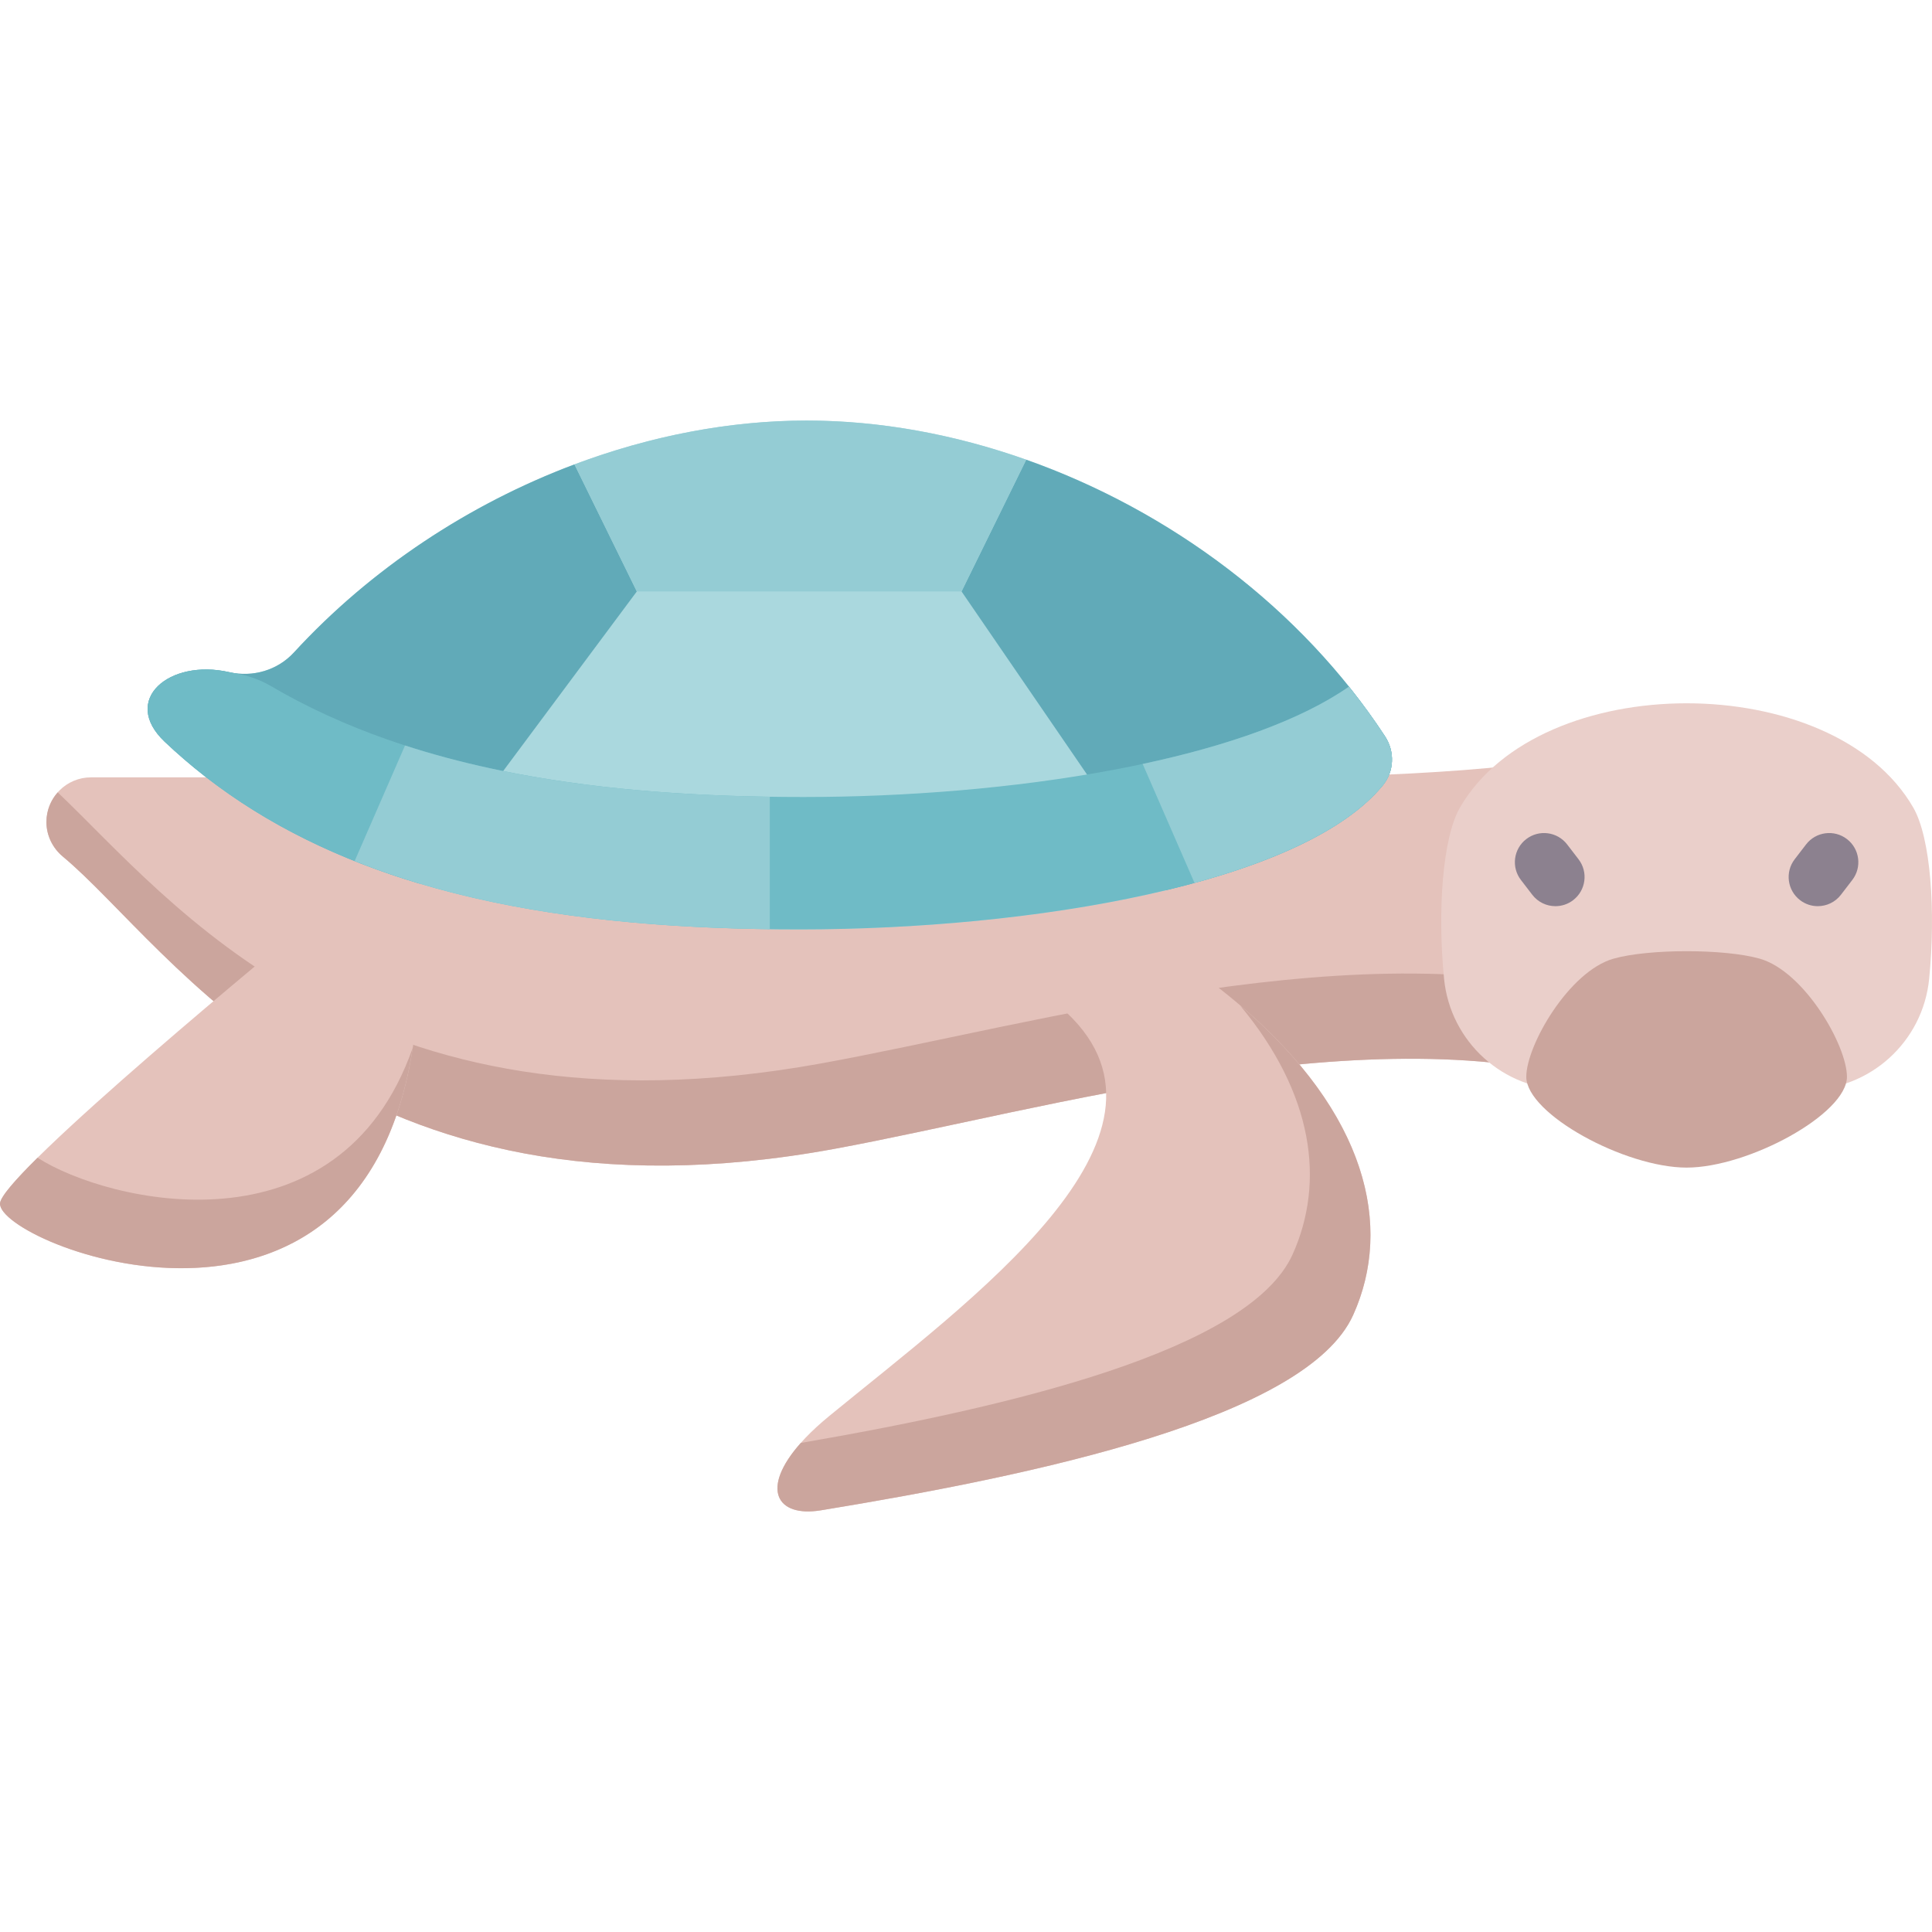 <svg id="Capa_1" enable-background="new 0 0 512 512" height="512" viewBox="0 0 512 512" width="512" xmlns="http://www.w3.org/2000/svg"><g><path d="m430.164 197.186c-16.505 6.602-64.185 8.82-95.411 8.82h-310.621c-6.533 0-11.83 5.296-11.83 11.83 0 3.557 1.624 6.896 4.358 9.171 28.653 23.839 75.937 101.103 204.573 77.434 55.389-10.192 143.165-36.355 204.723-16.787 61.557 19.568 20.713-97.07 4.208-90.468z" fill="#e4c2bb"/><path d="m425.878 265.07c-62.69-19.568-152.08 6.595-208.488 16.787-122.09 22.059-172.217-43.542-202.094-71.868-1.857 2.089-2.994 4.832-2.994 7.847 0 3.557 1.623 6.896 4.358 9.171 28.653 23.839 75.937 101.103 204.573 77.434 55.389-10.192 143.165-36.355 204.723-16.787l4.209-90.468c-.343.137-.719.27-1.089.403z" fill="#cba59d"/><g><path d="m386.888 214.044c-4.61 8.006-5.974 27.421-4.193 45.371 1.656 16.695 15.695 29.414 32.472 29.414h63.607c16.777 0 30.815-12.719 32.472-29.414 1.781-17.95.417-37.365-4.193-45.371-21.243-36.887-98.922-36.887-120.165 0z" fill="#eacfca"/><path d="m466.327 254.053c-9.312-2.636-29.401-2.636-38.713 0-11.802 3.34-23.133 22.964-23.133 31.31 0 9.867 26.151 24.063 42.49 24.063s42.49-14.196 42.49-24.063c-.001-8.347-11.332-27.97-23.134-31.31z" fill="#cba59d"/></g><path d="m310.512 252.848-27.762 15.586c34.759 32.846-25.627 76.169-62.973 106.809-19.787 16.233-16.112 27.28-2.239 25.008 56.986-9.333 128.774-24.506 141.064-51.757 12.29-27.252 1.069-63.052-48.09-95.646z" fill="#e4c2bb"/><path d="m328.58 266.385c19.604 23.521 22.606 46.899 13.968 66.054-11.53 25.565-75.425 40.5-130.338 49.957-10.832 12.188-6.392 19.774 5.327 17.854 56.986-9.333 128.774-24.506 141.064-51.757 10.608-23.52 3.677-53.408-30.021-82.108z" fill="#cba59d"/><path d="m79.351 246.3s-78.944 64.763-79.348 72.618c-.561 10.902 97.768 49.592 109.812-44.279z" fill="#e4c2bb"/><path d="m9.945 306.816c-5.985 5.916-9.854 10.378-9.943 12.101-.555 10.781 95.584 48.717 109.367-41.22-19.54 55.65-80.685 41.108-99.424 29.119z" fill="#cba59d"/><path d="m367.064 195.165c2.624 4.017 2.43 9.28-.616 12.987-21.509 26.172-93.04 38.147-154.51 38.147-61.196 0-116.925-8.798-157.698-40.616-3.655-2.859-7.195-5.896-10.61-9.132-11.688-11.1 1.252-22.032 17.076-18.428 6.277 1.43 12.842-.483 17.198-5.224 34.993-38.095 86.75-61.445 135.899-61.445 58.117-.001 119.896 32.643 153.261 83.711z" fill="#aad8de"/><path d="m168.766 156.737-57.62 77.418c-21.036-6.295-40.229-15.461-56.907-28.472-3.657-2.854-7.19-5.897-10.61-9.132-11.682-11.105 1.253-22.033 17.076-18.428 6.274 1.432 12.84-.485 17.198-5.224 20.377-22.18 46.429-39.361 74.337-49.828z" fill="#61aab8"/><path d="m366.456 208.143c-10.127 12.331-31.338 21.51-57.371 27.763l-54.269-79.169 17.14-34.905c37.993 13.444 72.865 39.286 95.107 73.333 2.627 4.018 2.432 9.279-.607 12.978z" fill="#61aab8"/><path d="m152.24 123.071 16.526 33.666h86.051l17.14-34.905c-19.001-6.73-38.78-10.378-58.155-10.378-20.538-.001-41.527 4.09-61.562 11.617z" fill="#94ccd4"/><path d="m357.485 181.978c-28.797 19.99-90.557 29.237-144.556 29.237-53.317 0-102.479-6.686-141.221-29.449-3.032-1.781-6.391-2.858-9.862-3.421-.381-.062-.762-.136-1.142-.222-15.824-3.604-28.764 7.328-17.076 18.428 3.414 3.236 6.955 6.273 10.61 9.132 40.773 31.818 96.502 40.616 157.698 40.616 61.463 0 132.993-11.98 154.51-38.147 3.049-3.708 3.242-8.968.616-12.987-2.969-4.547-6.178-8.942-9.577-13.187z" fill="#6fbbc6"/><path d="m366.447 208.152c-9.148 11.116-27.301 19.667-49.883 25.838l-13.743-31.534c22.375-4.77 41.807-11.546 54.663-20.478 3.4 4.244 6.611 8.644 9.578 13.187 2.628 4.028 2.434 9.278-.615 12.987z" fill="#94ccd4"/><path d="m204.007 211.14v35.109c-40.167-.525-77.758-5.172-110.023-18.059l13.351-30.627c29.081 9.436 61.903 13.073 96.672 13.577z" fill="#94ccd4"/><g fill="#8c818f"><path d="m412.207 240.146c-2.319 0-4.611-1.038-6.133-3.019l-3.017-3.927c-2.6-3.383-1.965-8.234 1.42-10.834 3.385-2.602 8.234-1.964 10.834 1.42l3.017 3.927c2.6 3.383 1.965 8.234-1.42 10.834-1.403 1.078-3.059 1.599-4.701 1.599z"/><path d="m481.731 240.146c-1.642 0-3.298-.521-4.7-1.599-3.384-2.6-4.02-7.451-1.422-10.834l3.016-3.927c2.6-3.383 7.451-4.021 10.834-1.422 3.384 2.6 4.02 7.451 1.422 10.834l-3.016 3.927c-1.522 1.982-3.815 3.021-6.134 3.021z"/></g></g></svg>